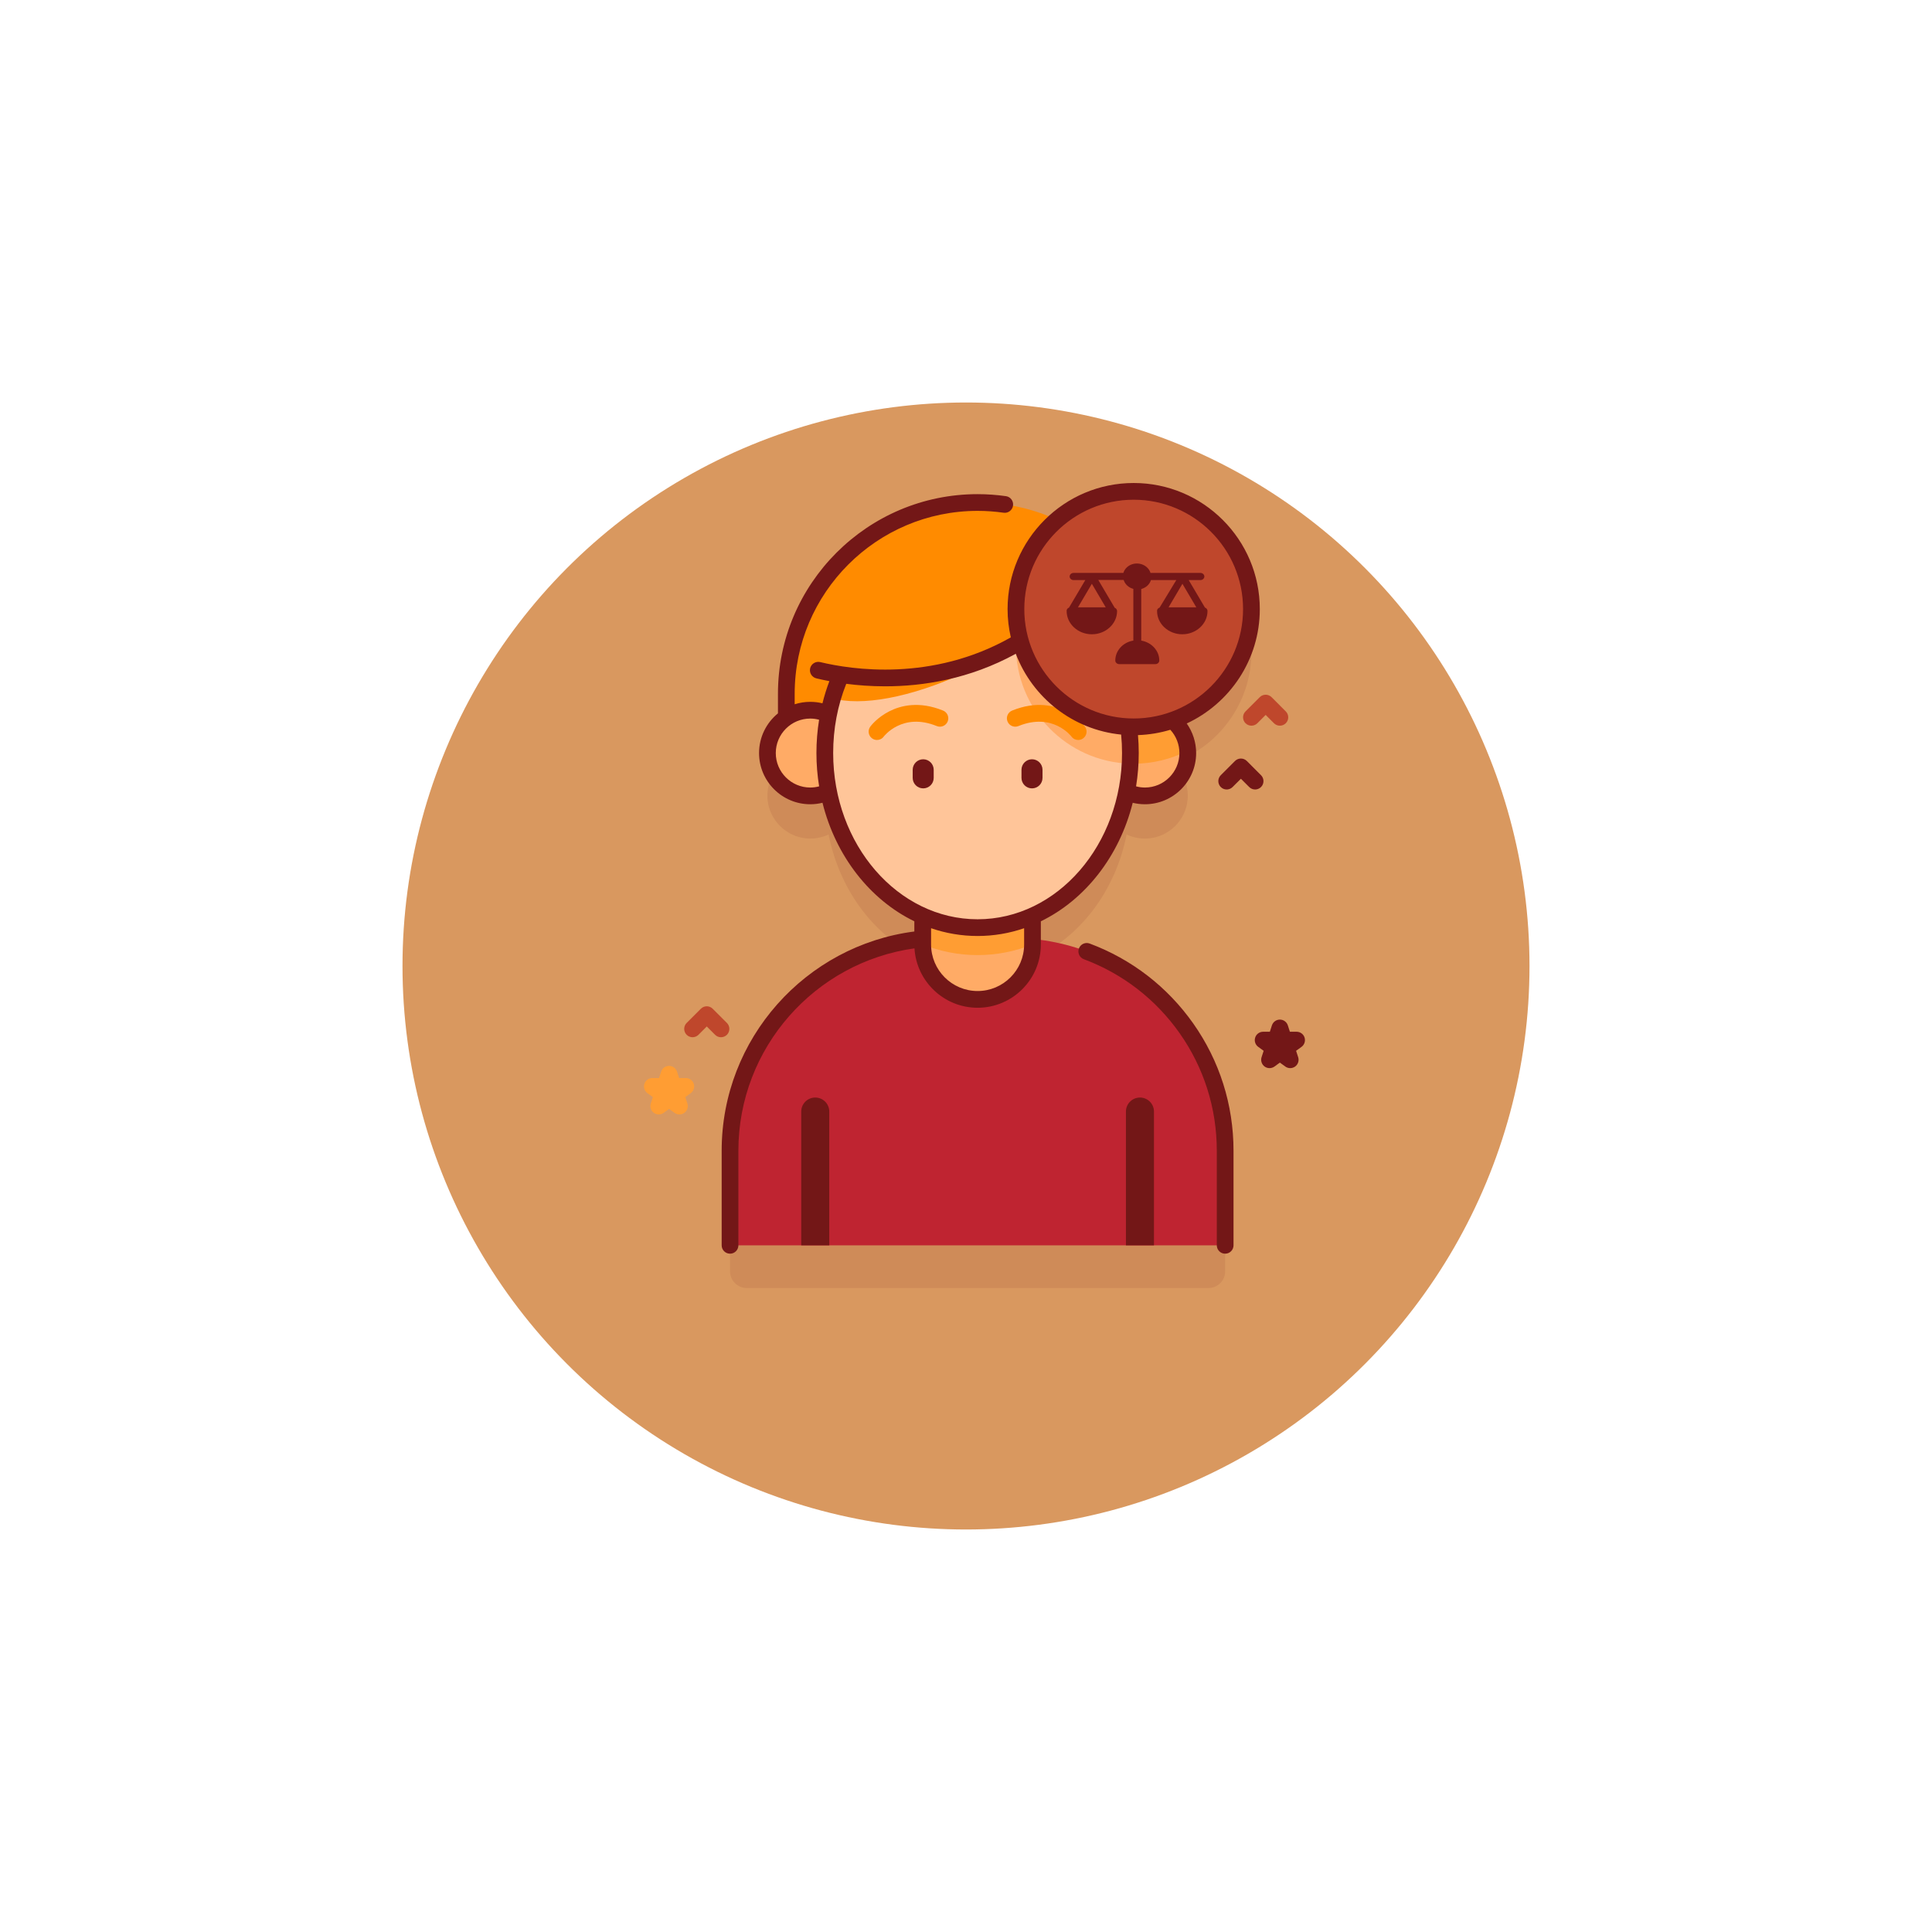 <svg width="96" height="96" viewBox="0 0 96 96" fill="none" xmlns="http://www.w3.org/2000/svg">
<g filter="url(#filter0_d)">
<circle cx="48" cy="44" r="28" fill="#D9985F"/>
</g>
<path opacity="0.1" d="M51.304 48.778V47.637C53.639 46.609 55.419 44.301 55.981 41.464C56.301 41.616 56.666 41.69 57.05 41.662C58.093 41.586 58.94 40.739 59.014 39.696C59.066 38.98 58.761 38.332 58.261 37.911C60.544 37.114 62.183 34.942 62.183 32.387C62.183 29.156 59.564 26.536 56.332 26.536C54.878 26.536 53.548 27.068 52.524 27.947C51.322 27.397 49.985 27.09 48.576 27.09C43.327 27.09 39.072 31.346 39.072 36.595V37.773C38.465 38.183 38.081 38.897 38.138 39.696C38.213 40.739 39.06 41.586 40.103 41.662C40.487 41.69 40.851 41.615 41.172 41.464C41.734 44.3 43.513 46.609 45.849 47.637V48.777C40.478 49.279 36.275 53.799 36.275 59.301V63.169C36.275 63.628 36.647 64 37.106 64H60.047C60.506 64 60.878 63.628 60.878 63.169V59.301C60.878 53.799 56.674 49.279 51.304 48.778Z" fill="#731717"/>
<path d="M60.878 61.88H36.275V57.18C36.275 51.342 41.007 46.61 46.845 46.61H50.307C56.145 46.61 60.878 51.342 60.878 57.18V61.88H60.878Z" fill="#BF2431"/>
<path d="M41.206 61.88V55.233C41.206 54.848 40.894 54.536 40.509 54.536C40.124 54.536 39.813 54.848 39.813 55.233V61.88H41.206Z" fill="#731717"/>
<path d="M57.34 61.88V55.233C57.34 54.848 57.028 54.536 56.644 54.536C56.259 54.536 55.947 54.848 55.947 55.233V61.88H57.34Z" fill="#731717"/>
<path d="M51.304 42.918V46.932C51.304 48.438 50.083 49.659 48.576 49.659C47.07 49.659 45.849 48.438 45.849 46.932V42.918H51.304Z" fill="#FFAB66"/>
<path d="M51.304 42.918V46.929C50.45 47.272 49.532 47.458 48.576 47.458C47.62 47.458 46.703 47.272 45.849 46.929V42.918H51.304Z" fill="#FF9D33"/>
<path d="M58.081 37.948V34.474C58.081 29.225 53.825 24.97 48.576 24.97C43.327 24.97 39.072 29.225 39.072 34.474V37.948H58.081Z" fill="#FF8B00"/>
<path d="M56.891 39.547C58.067 39.547 59.02 38.594 59.02 37.419C59.02 36.243 58.067 35.29 56.891 35.29C55.715 35.29 54.762 36.243 54.762 37.419C54.762 38.594 55.715 39.547 56.891 39.547Z" fill="#FFAB66"/>
<path d="M59.017 37.297C58.213 37.713 57.3 37.948 56.333 37.948C55.798 37.948 55.279 37.877 54.787 37.741C54.771 37.636 54.762 37.529 54.762 37.419C54.762 36.243 55.716 35.29 56.891 35.29C58.026 35.29 58.953 36.178 59.017 37.297Z" fill="#FF9D33"/>
<path d="M40.262 39.547C41.437 39.547 42.391 38.594 42.391 37.419C42.391 36.243 41.437 35.29 40.262 35.29C39.086 35.29 38.133 36.243 38.133 37.419C38.133 38.594 39.086 39.547 40.262 39.547Z" fill="#FFAB66"/>
<path d="M48.576 46.094C52.77 46.094 56.169 42.21 56.169 37.419C56.169 32.627 52.77 28.743 48.576 28.743C44.383 28.743 40.984 32.627 40.984 37.419C40.984 42.21 44.383 46.094 48.576 46.094Z" fill="#FFC599"/>
<path d="M56.169 37.419C56.169 37.596 56.164 37.771 56.155 37.946C53.006 37.852 50.482 35.268 50.482 32.097C50.482 31.075 50.744 30.114 51.206 29.278C54.103 30.5 56.169 33.683 56.169 37.419Z" fill="#FFAB66"/>
<path d="M43.577 36.769C43.492 36.769 43.405 36.743 43.331 36.688C43.146 36.552 43.107 36.291 43.243 36.107C43.277 36.061 43.593 35.647 44.192 35.343C44.751 35.058 45.668 34.822 46.862 35.308C47.074 35.395 47.176 35.637 47.09 35.85C47.003 36.062 46.761 36.164 46.548 36.078C44.838 35.381 43.921 36.588 43.912 36.6C43.831 36.711 43.705 36.769 43.577 36.769Z" fill="#FF8B00"/>
<path d="M53.576 36.769C53.661 36.769 53.748 36.743 53.822 36.688C54.007 36.552 54.046 36.292 53.91 36.107C53.876 36.061 53.56 35.647 52.961 35.343C52.402 35.058 51.485 34.822 50.291 35.308C50.078 35.395 49.976 35.637 50.063 35.85C50.15 36.063 50.392 36.165 50.605 36.078C52.315 35.381 53.232 36.588 53.241 36.6C53.322 36.711 53.448 36.769 53.576 36.769Z" fill="#FF8B00"/>
<path d="M51.639 27.976H45.21C42.361 27.976 40.052 30.286 40.052 33.134C40.052 35.983 46.098 35.198 51.524 31.339C51.524 31.339 52.831 33.193 56.798 33.687V33.134C56.798 30.286 54.488 27.976 51.639 27.976Z" fill="#FF8B00"/>
<path d="M35.826 51.54C35.719 51.54 35.613 51.499 35.532 51.418L35.119 51.005L34.707 51.418C34.544 51.58 34.281 51.58 34.119 51.418C33.957 51.255 33.957 50.992 34.119 50.83L34.825 50.124C34.988 49.961 35.251 49.961 35.413 50.124L36.12 50.83C36.282 50.992 36.282 51.255 36.12 51.418C36.039 51.499 35.932 51.54 35.826 51.54Z" fill="#BF472C"/>
<path d="M56.333 36.117C59.564 36.117 62.183 33.498 62.183 30.266C62.183 27.035 59.564 24.416 56.333 24.416C53.101 24.416 50.482 27.035 50.482 30.266C50.482 33.498 53.101 36.117 56.333 36.117Z" fill="#BF472C"/>
<path d="M54.145 46.884C53.93 46.804 53.691 46.913 53.611 47.128C53.53 47.343 53.64 47.583 53.855 47.663C55.775 48.379 57.418 49.645 58.606 51.326C59.82 53.044 60.462 55.068 60.462 57.18V61.88C60.462 62.109 60.648 62.295 60.878 62.295C61.107 62.295 61.293 62.109 61.293 61.88V57.18C61.293 54.896 60.599 52.706 59.285 50.846C58 49.029 56.222 47.658 54.145 46.884Z" fill="#731717"/>
<path d="M56.284 39.89C56.481 39.938 56.685 39.963 56.891 39.963C58.294 39.963 59.436 38.822 59.436 37.419C59.436 36.89 59.269 36.376 58.968 35.949C61.11 34.952 62.599 32.78 62.599 30.266C62.599 26.811 59.788 24 56.333 24C52.877 24 50.066 26.811 50.066 30.266C50.066 30.749 50.123 31.219 50.227 31.671C46.311 33.89 42.313 33.274 40.758 32.899C40.535 32.845 40.31 32.983 40.256 33.206C40.203 33.429 40.34 33.653 40.563 33.707C40.748 33.752 40.965 33.799 41.211 33.846C41.075 34.206 40.96 34.573 40.867 34.947C40.67 34.898 40.467 34.874 40.261 34.874C39.992 34.874 39.732 34.916 39.487 34.995V34.474C39.487 29.462 43.565 25.385 48.576 25.385C49.005 25.385 49.44 25.416 49.868 25.477C50.094 25.51 50.305 25.351 50.337 25.124C50.37 24.897 50.212 24.686 49.985 24.654C49.518 24.588 49.044 24.554 48.576 24.554C43.106 24.554 38.656 29.004 38.656 34.474V35.446C38.084 35.913 37.717 36.624 37.717 37.418C37.717 38.822 38.858 39.963 40.261 39.963C40.468 39.963 40.671 39.938 40.869 39.889C41.53 42.543 43.228 44.707 45.433 45.779V46.285C40.04 46.98 35.859 51.601 35.859 57.18V61.88C35.859 62.109 36.045 62.295 36.275 62.295C36.504 62.295 36.69 62.109 36.69 61.88V57.18C36.69 52.058 40.503 47.81 45.44 47.123C45.539 48.767 46.907 50.075 48.576 50.075C50.309 50.075 51.719 48.665 51.719 46.932V45.779C53.924 44.707 55.622 42.543 56.284 39.89ZM58.604 37.418C58.604 38.363 57.836 39.132 56.891 39.132C56.741 39.132 56.594 39.111 56.451 39.073C56.538 38.536 56.584 37.983 56.584 37.418C56.584 37.121 56.571 36.823 56.546 36.527C57.103 36.508 57.642 36.417 58.153 36.262C58.441 36.576 58.604 36.99 58.604 37.418ZM56.333 24.831C59.329 24.831 61.767 27.269 61.767 30.266C61.767 33.263 59.329 35.701 56.333 35.701C53.336 35.701 50.897 33.263 50.897 30.266C50.897 27.269 53.336 24.831 56.333 24.831ZM40.262 39.132C39.317 39.132 38.548 38.363 38.548 37.419C38.548 36.474 39.317 35.705 40.262 35.705C40.411 35.705 40.558 35.726 40.7 35.764C40.613 36.304 40.568 36.857 40.568 37.419C40.568 37.983 40.614 38.536 40.702 39.073C40.559 39.111 40.412 39.132 40.262 39.132ZM41.4 37.418C41.4 36.215 41.618 35.059 42.05 33.978C42.615 34.051 43.266 34.103 43.982 34.103C45.86 34.103 48.173 33.747 50.474 32.486C51.301 34.663 53.307 36.263 55.709 36.501C55.738 36.805 55.753 37.112 55.753 37.418C55.753 41.973 52.534 45.678 48.576 45.678C44.619 45.678 41.4 41.973 41.4 37.418ZM50.888 46.932C50.888 48.206 49.851 49.243 48.576 49.243C47.302 49.243 46.265 48.206 46.265 46.932V46.123C46.997 46.374 47.773 46.509 48.576 46.509C49.38 46.509 50.156 46.374 50.888 46.123V46.932Z" fill="#731717"/>
<path d="M51.279 39.174C50.991 39.174 50.757 38.941 50.757 38.652V38.25C50.757 37.962 50.991 37.728 51.279 37.728C51.568 37.728 51.802 37.962 51.802 38.25V38.652C51.802 38.941 51.568 39.174 51.279 39.174Z" fill="#731717"/>
<path d="M45.873 39.174C45.585 39.174 45.351 38.941 45.351 38.652V38.251C45.351 37.962 45.585 37.728 45.873 37.728C46.162 37.728 46.395 37.962 46.395 38.251V38.652C46.395 38.941 46.162 39.174 45.873 39.174Z" fill="#731717"/>
<path d="M33.761 55.376C33.675 55.376 33.589 55.349 33.516 55.296L33.247 55.101L32.977 55.296C32.832 55.402 32.635 55.402 32.489 55.296C32.343 55.191 32.282 55.003 32.338 54.832L32.441 54.515L32.171 54.319C32.026 54.213 31.965 54.026 32.02 53.854C32.076 53.683 32.236 53.567 32.416 53.567H32.749L32.852 53.25C32.907 53.079 33.067 52.963 33.247 52.963C33.427 52.963 33.586 53.079 33.642 53.25L33.745 53.567H34.078C34.258 53.567 34.417 53.683 34.473 53.854C34.529 54.026 34.468 54.213 34.322 54.319L34.053 54.515L34.156 54.832C34.211 55.003 34.15 55.19 34.005 55.296C33.932 55.349 33.846 55.376 33.761 55.376Z" fill="#FF9D33"/>
<path d="M63.596 36.059C63.49 36.059 63.383 36.018 63.302 35.937L62.89 35.524L62.477 35.937C62.315 36.099 62.052 36.099 61.889 35.937C61.727 35.775 61.727 35.511 61.889 35.349L62.596 34.642C62.758 34.48 63.021 34.48 63.184 34.642L63.89 35.349C64.052 35.511 64.052 35.775 63.89 35.937C63.809 36.018 63.703 36.059 63.596 36.059Z" fill="#BF472C"/>
<path d="M62.366 39.229C62.26 39.229 62.154 39.189 62.072 39.107L61.66 38.695L61.247 39.107C61.085 39.27 60.822 39.27 60.659 39.107C60.497 38.945 60.497 38.682 60.659 38.52L61.366 37.813C61.528 37.651 61.791 37.651 61.954 37.813L62.66 38.52C62.822 38.682 62.822 38.945 62.66 39.107C62.579 39.188 62.473 39.229 62.366 39.229Z" fill="#731717"/>
<path d="M64.11 53.075C64.024 53.075 63.938 53.048 63.866 52.996L63.596 52.8L63.327 52.996C63.181 53.101 62.984 53.101 62.838 52.996C62.693 52.89 62.632 52.702 62.687 52.531L62.79 52.214L62.521 52.018C62.375 51.913 62.314 51.725 62.37 51.554C62.425 51.382 62.585 51.267 62.765 51.267H63.098L63.201 50.95C63.257 50.779 63.416 50.663 63.596 50.663C63.776 50.663 63.936 50.779 63.992 50.95L64.094 51.267H64.427C64.607 51.267 64.767 51.383 64.823 51.554C64.878 51.725 64.817 51.913 64.672 52.018L64.402 52.214L64.505 52.531C64.561 52.702 64.5 52.89 64.354 52.996C64.281 53.048 64.196 53.075 64.11 53.075Z" fill="#731717"/>
<path d="M59.874 30.191L59.066 28.824H59.651C59.755 28.824 59.844 28.742 59.844 28.646C59.844 28.55 59.755 28.468 59.651 28.468H57.168C57.064 28.127 56.671 27.928 56.3 28.024C56.063 28.086 55.885 28.256 55.818 28.468H53.342C53.238 28.468 53.149 28.55 53.149 28.646C53.149 28.742 53.238 28.824 53.342 28.824H53.928L53.119 30.191C53.045 30.218 52.993 30.287 53.001 30.362C53.001 30.997 53.564 31.517 54.254 31.517C54.943 31.517 55.507 30.997 55.507 30.362C55.507 30.287 55.455 30.225 55.388 30.198L54.573 28.817H55.833C55.9 29.029 56.078 29.2 56.315 29.261V31.831C55.796 31.913 55.418 32.337 55.418 32.822C55.418 32.918 55.507 33 55.611 33H57.412C57.516 33 57.605 32.918 57.605 32.822C57.605 32.337 57.227 31.92 56.708 31.831V29.268C56.938 29.206 57.123 29.043 57.19 28.824H58.45L57.62 30.191C57.538 30.218 57.486 30.287 57.494 30.362C57.494 30.997 58.057 31.517 58.747 31.517C59.437 31.517 60 30.997 60 30.362C60 30.287 59.956 30.218 59.874 30.191ZM54.943 30.177H53.564L54.254 29.008L54.943 30.177ZM58.065 30.177L58.754 29.008L59.444 30.177H58.065Z" fill="#731717"/>
<defs>
<filter id="filter0_d" x="0" y="0" width="96" height="96" filterUnits="userSpaceOnUse" color-interpolation-filters="sRGB">
<feFlood flood-opacity="0" result="BackgroundImageFix"/>
<feColorMatrix in="SourceAlpha" type="matrix" values="0 0 0 0 0 0 0 0 0 0 0 0 0 0 0 0 0 0 127 0"/>
<feOffset dy="4"/>
<feGaussianBlur stdDeviation="10"/>
<feColorMatrix type="matrix" values="0 0 0 0 0.451 0 0 0 0 0.09 0 0 0 0 0.09 0 0 0 0.1 0"/>
<feBlend mode="normal" in2="BackgroundImageFix" result="effect1_dropShadow"/>
<feBlend mode="normal" in="SourceGraphic" in2="effect1_dropShadow" result="shape"/>
</filter>
</defs>
</svg>
